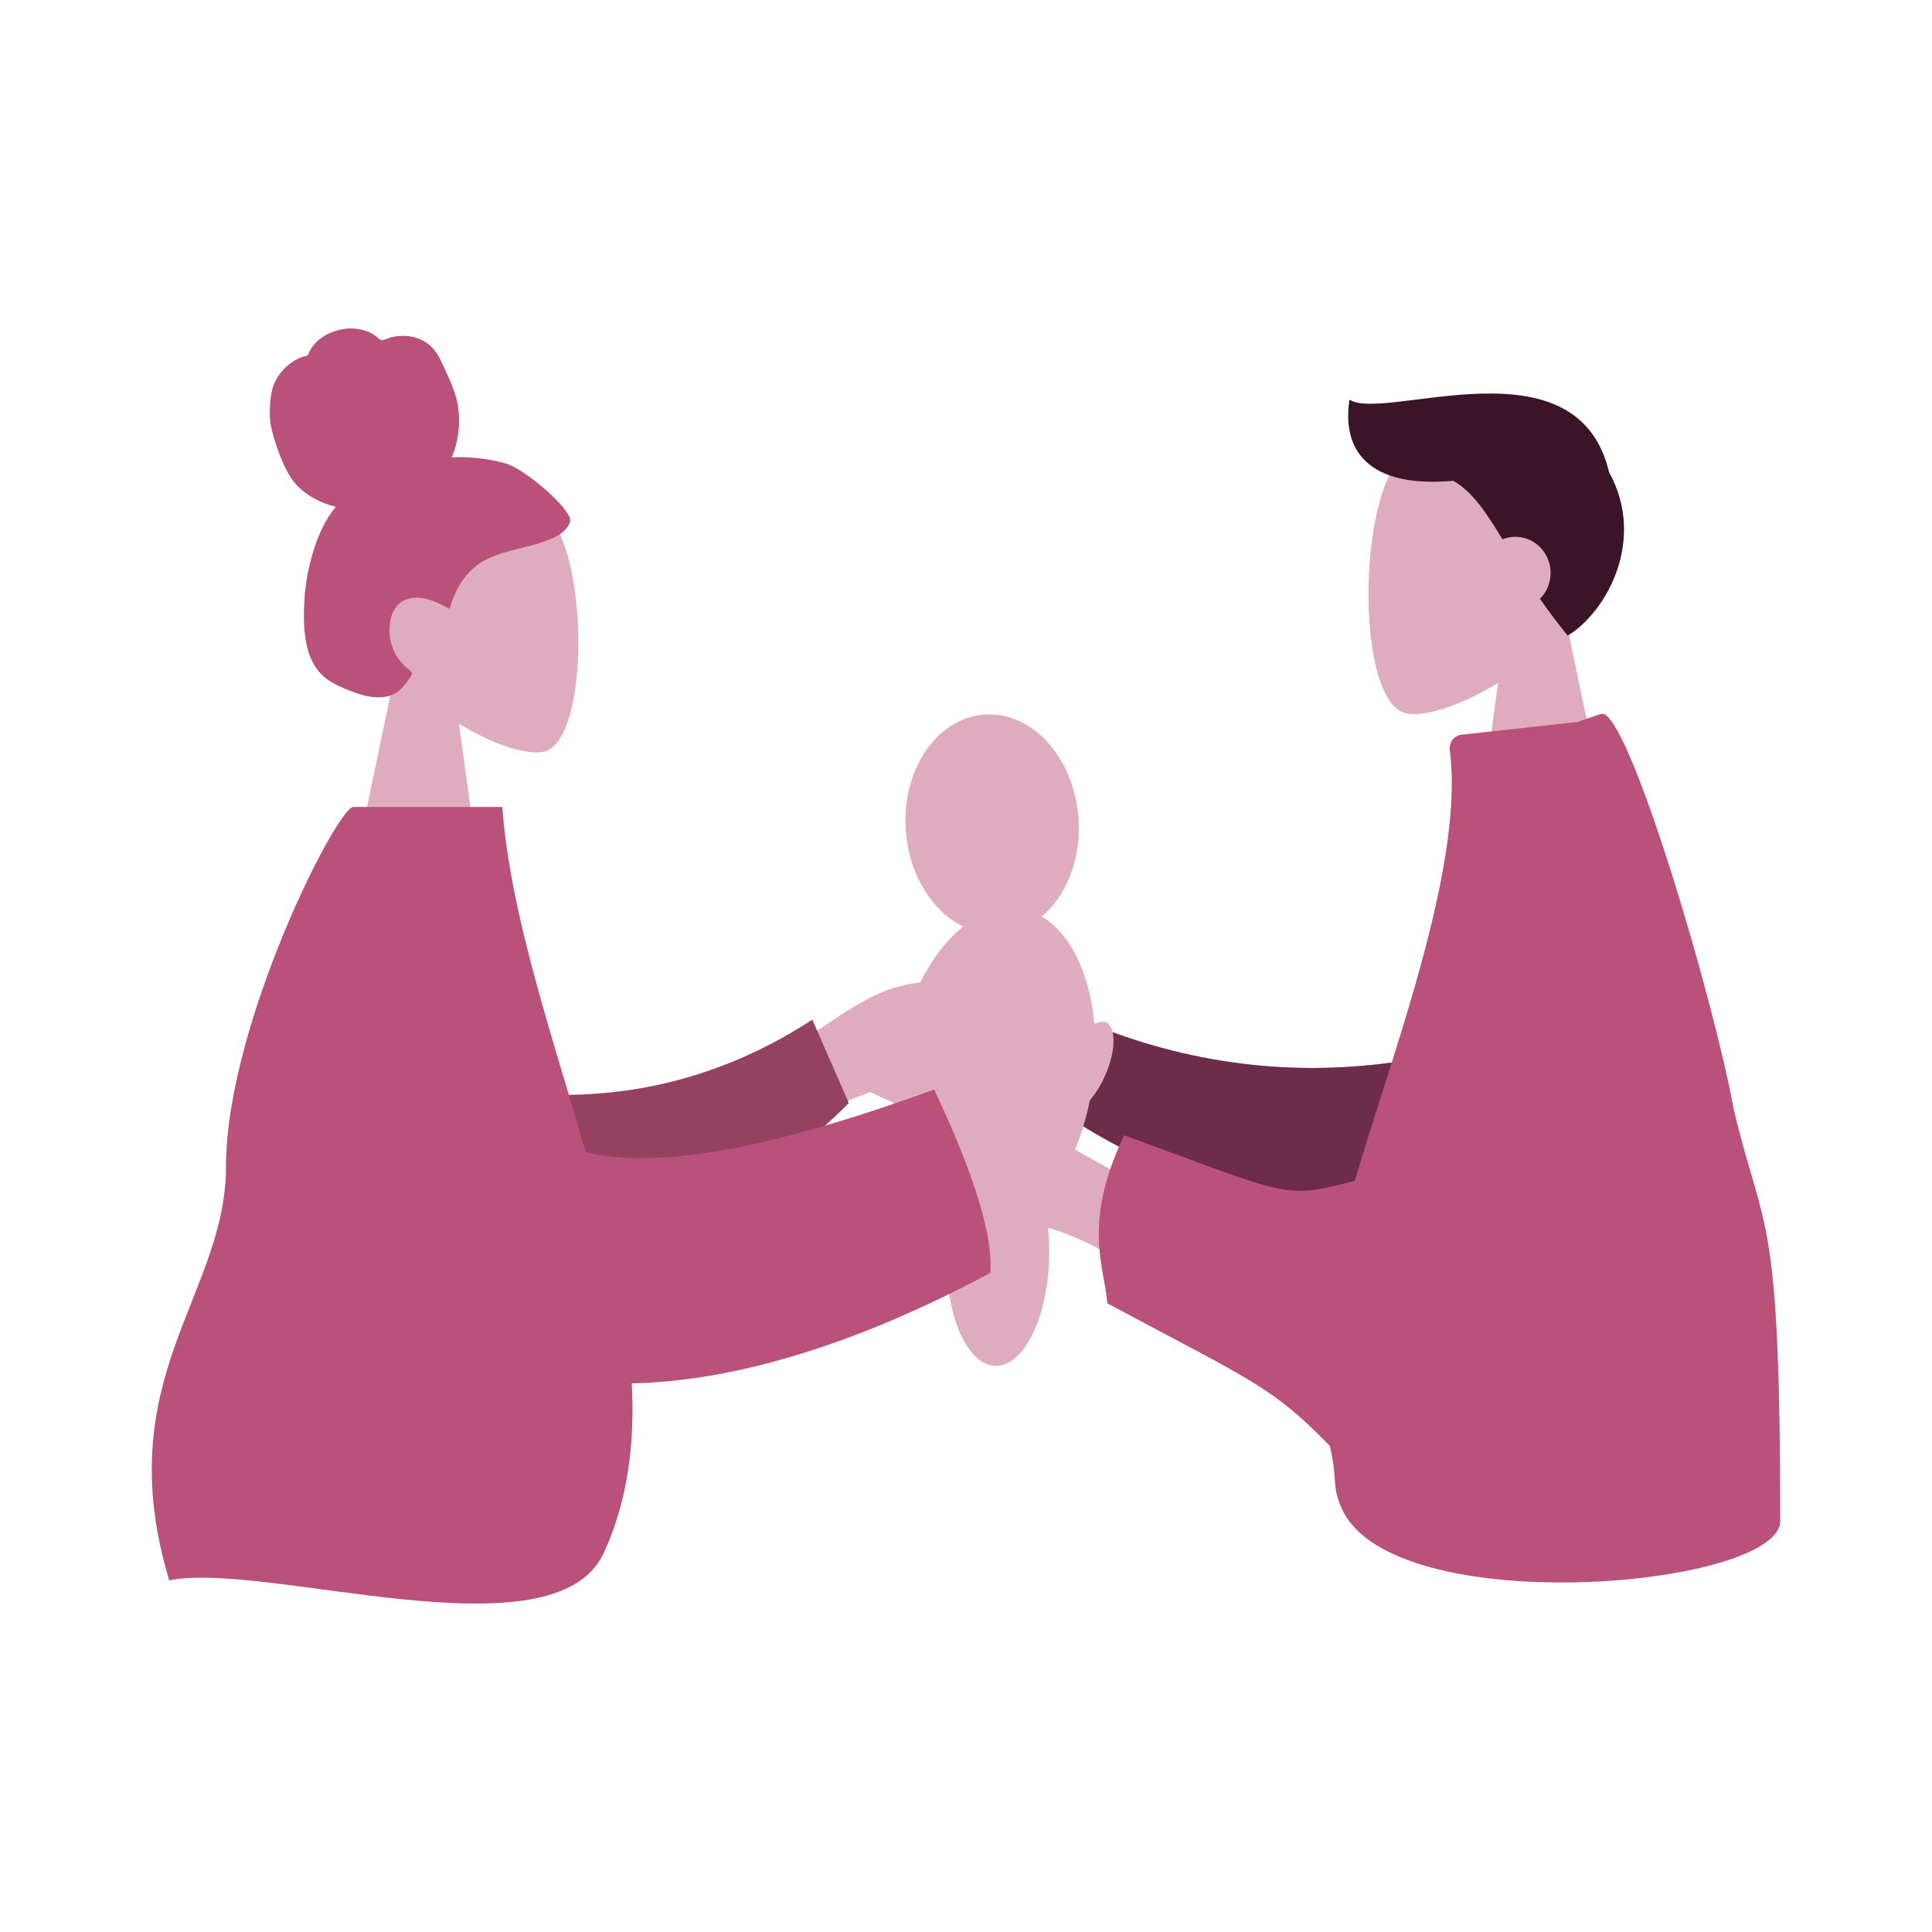 <svg width="300" height="300" viewBox="0 0 300 300" fill="none" xmlns="http://www.w3.org/2000/svg">
<path fill-rule="evenodd" clip-rule="evenodd" d="M61.451 103.968C57.579 99.309 54.958 93.599 55.396 87.201C56.658 68.767 81.693 72.822 86.563 82.126C91.432 91.43 90.854 115.031 84.56 116.694C82.05 117.357 76.703 115.733 71.261 112.37L74.677 137.14H54.508L61.451 103.968Z" fill="#DEABBF"/>
<path fill-rule="evenodd" clip-rule="evenodd" d="M78.596 71.992C75.84 71.131 71.839 70.839 70.156 71.036C71.113 68.685 71.493 66.066 71.183 63.515C70.882 61.037 69.802 58.927 68.803 56.716C68.342 55.697 67.82 54.683 67.042 53.903C66.249 53.109 65.246 52.585 64.194 52.335C63.117 52.079 61.991 52.1 60.913 52.332C60.435 52.435 60.007 52.659 59.539 52.783C59.06 52.91 58.828 52.603 58.48 52.294C57.642 51.55 56.413 51.182 55.353 51.051C54.163 50.903 52.929 51.087 51.794 51.488C50.69 51.878 49.629 52.512 48.83 53.435C48.475 53.846 48.152 54.314 47.942 54.83C47.856 55.042 47.842 55.168 47.636 55.245C47.445 55.317 47.222 55.319 47.025 55.388C45.121 56.049 43.493 57.557 42.606 59.493C42.089 60.623 41.844 62.611 41.911 64.841C41.978 67.07 43.942 72.886 45.779 75.008C47.418 76.902 49.828 78.152 52.154 78.699C50.61 80.507 49.582 82.767 48.822 85.066C47.997 87.562 47.486 90.156 47.298 92.799C47.119 95.311 47.102 97.967 47.676 100.424C48.214 102.723 49.363 104.608 51.281 105.804C52.16 106.352 53.105 106.764 54.056 107.14C54.993 107.511 55.933 107.871 56.914 108.079C58.772 108.473 60.913 108.405 62.344 106.89C62.86 106.343 63.427 105.657 63.803 104.989C63.938 104.749 64.02 104.592 63.856 104.357C63.659 104.076 63.34 103.861 63.087 103.641C61.645 102.388 60.752 100.714 60.527 98.726C60.298 96.708 60.827 94.104 62.741 93.223C65.103 92.136 67.705 93.384 69.805 94.547C70.697 91.319 72.529 88.412 75.402 86.931C78.58 85.293 82.227 85.101 85.493 83.695C86.344 83.329 87.211 82.913 87.838 82.167C88.1 81.855 88.407 81.45 88.511 81.038C88.648 80.496 88.308 80.042 88.044 79.619C86.648 77.379 81.352 72.854 78.596 71.992Z" fill="#B9517A"/>
<path fill-rule="evenodd" clip-rule="evenodd" d="M216.044 165.007C204.379 166.564 188.464 166.546 170.239 159.321L166.016 173.501C179.23 182.215 196.767 188.418 210.756 186.042C221.781 184.171 225.332 171.132 216.044 165.007Z" fill="#B9517A"/>
<path fill-rule="evenodd" clip-rule="evenodd" d="M216.044 165.007C204.379 166.564 188.464 166.546 170.239 159.321L166.016 173.501C179.23 182.215 196.767 188.418 210.756 186.042C221.781 184.171 225.332 171.132 216.044 165.007Z" fill="#3B1427" fill-opacity="0.6"/>
<path fill-rule="evenodd" clip-rule="evenodd" d="M135.136 169.571L121.57 174.801L112.362 165.733C118.938 164.106 124.261 161.895 128.331 159.1C136.116 153.755 139.952 152.196 147.089 152.513C150.907 152.682 156.8 155.156 156.832 158.217C156.845 159.392 153.401 160.7 149.887 162.034C147.209 163.052 144.491 164.084 143.23 165.085C141.534 166.432 143.762 168.058 145.543 169.357C146.821 170.29 147.868 171.054 147.069 171.426C145.424 173.327 141.446 172.709 135.136 169.571Z" fill="#DEABBF"/>
<path fill-rule="evenodd" clip-rule="evenodd" d="M88.085 170.018C98.215 169.909 111.724 167.716 126.137 158.338L131.798 171.277C121.856 181.39 107.876 189.699 95.653 189.348C86.02 189.07 81.097 177.127 88.085 170.018Z" fill="#B9517A"/>
<path fill-rule="evenodd" clip-rule="evenodd" d="M88.085 170.018C98.215 169.909 111.724 167.716 126.137 158.338L131.798 171.277C121.856 181.39 107.876 189.699 95.653 189.348C86.02 189.07 81.097 177.127 88.085 170.018Z" fill="black" fill-opacity="0.2"/>
<ellipse cx="13.452" cy="17.083" rx="13.452" ry="17.083" transform="matrix(0.996 -0.08 0.076 0.997 139.362 112.042)" fill="#DEABBF"/>
<ellipse cx="7.957" cy="17.09" rx="7.957" ry="17.09" transform="matrix(1 0.024 -0.023 1 147.397 177.723)" fill="#DEABBF"/>
<ellipse cx="4.725" cy="17.061" rx="4.725" ry="17.061" transform="matrix(0.944 0.333 -0.318 0.947 145.098 166.898)" fill="#DEABBF"/>
<ellipse cx="15.329" cy="25.861" rx="15.329" ry="25.861" transform="matrix(0.987 0.165 -0.158 0.987 143.359 138.596)" fill="#DEABBF"/>
<path fill-rule="evenodd" clip-rule="evenodd" d="M243.277 96.906C247.482 91.848 250.328 85.648 249.852 78.702C248.482 58.686 221.3 63.089 216.013 73.191C210.725 83.293 211.353 108.918 218.187 110.724C220.912 111.444 226.718 109.68 232.626 106.029L228.918 132.924H250.816L243.277 96.906Z" fill="#DEABBF"/>
<path fill-rule="evenodd" clip-rule="evenodd" d="M225.67 74.657C228.642 76.361 230.757 79.554 233.303 83.742C233.923 83.492 234.598 83.355 235.305 83.355C238.328 83.355 240.779 85.867 240.779 88.966C240.779 90.54 240.148 91.962 239.13 92.981C240.397 94.814 241.817 96.728 243.443 98.704C249.514 94.97 255.65 83.817 249.853 73.313C244.866 52.273 214.986 65.604 209.549 62.056C208.361 69.691 212.194 75.847 225.67 74.657Z" fill="#3B1427"/>
<path fill-rule="evenodd" clip-rule="evenodd" d="M166.247 178.116L179.412 185.529L178.662 199.071C172.978 194.866 167.691 192.064 162.801 190.666C153.447 187.993 149.663 185.952 145.093 179.983C142.647 176.789 140.572 170.368 142.899 168.277C143.792 167.475 147.119 169.37 150.514 171.304C153.101 172.777 155.727 174.273 157.345 174.614C159.523 175.074 159.268 172.18 159.065 169.868C158.918 168.208 158.798 166.848 159.623 167.241C162.192 167.287 164.4 170.912 166.247 178.116Z" fill="#DEABBF"/>
<path fill-rule="evenodd" clip-rule="evenodd" d="M210.378 183.36C199.233 186.209 200.777 185.847 174.544 176.279C168.037 190.077 171.463 196.513 171.954 202.389C194.458 214.438 197.426 215.222 206.492 224.515C207.822 230.131 206.669 230.574 208.399 234.345C216.325 251.619 275.137 246.642 276.433 236.463C276.432 186.998 273.842 191.768 269.202 172.205C266.164 155.548 253.881 113.809 249.209 110.937C248.963 110.786 248.66 110.833 248.387 110.926L244.916 112.112L226.943 114.084C225.766 114.213 224.96 115.325 225.116 116.498C227.517 134.573 215.622 165.157 210.378 183.36Z" fill="#B9517A"/>
<path fill-rule="evenodd" clip-rule="evenodd" d="M149.402 168.317L136.698 175.471L137.422 188.538C142.907 184.48 148.009 181.777 152.728 180.428C161.754 177.849 165.405 175.879 169.816 170.118C172.175 167.036 174.178 160.841 171.932 158.823C171.07 158.049 167.86 159.878 164.584 161.743C162.088 163.165 159.554 164.609 157.992 164.938C155.89 165.382 156.136 162.589 156.333 160.358C156.474 158.756 156.59 157.444 155.794 157.824C153.315 157.867 151.184 161.365 149.402 168.317Z" fill="#DEABBF"/>
<path fill-rule="evenodd" clip-rule="evenodd" d="M90.957 178.905C101.712 181.655 119.746 178.413 145.06 169.18C151.339 182.494 154.241 191.987 153.768 197.657C132.052 209.284 113.44 214.468 98.106 214.811C98.593 224.137 97.486 233.011 93.765 241.119C86.117 257.789 41.332 242.351 26.273 245.39C16.844 213.999 35.077 201.242 35.091 181.156C35.107 159.16 52.338 125.303 54.873 125.303L77.992 125.303C79.268 142.102 85.688 160.616 90.957 178.905Z" fill="#B9517A"/>
</svg>
